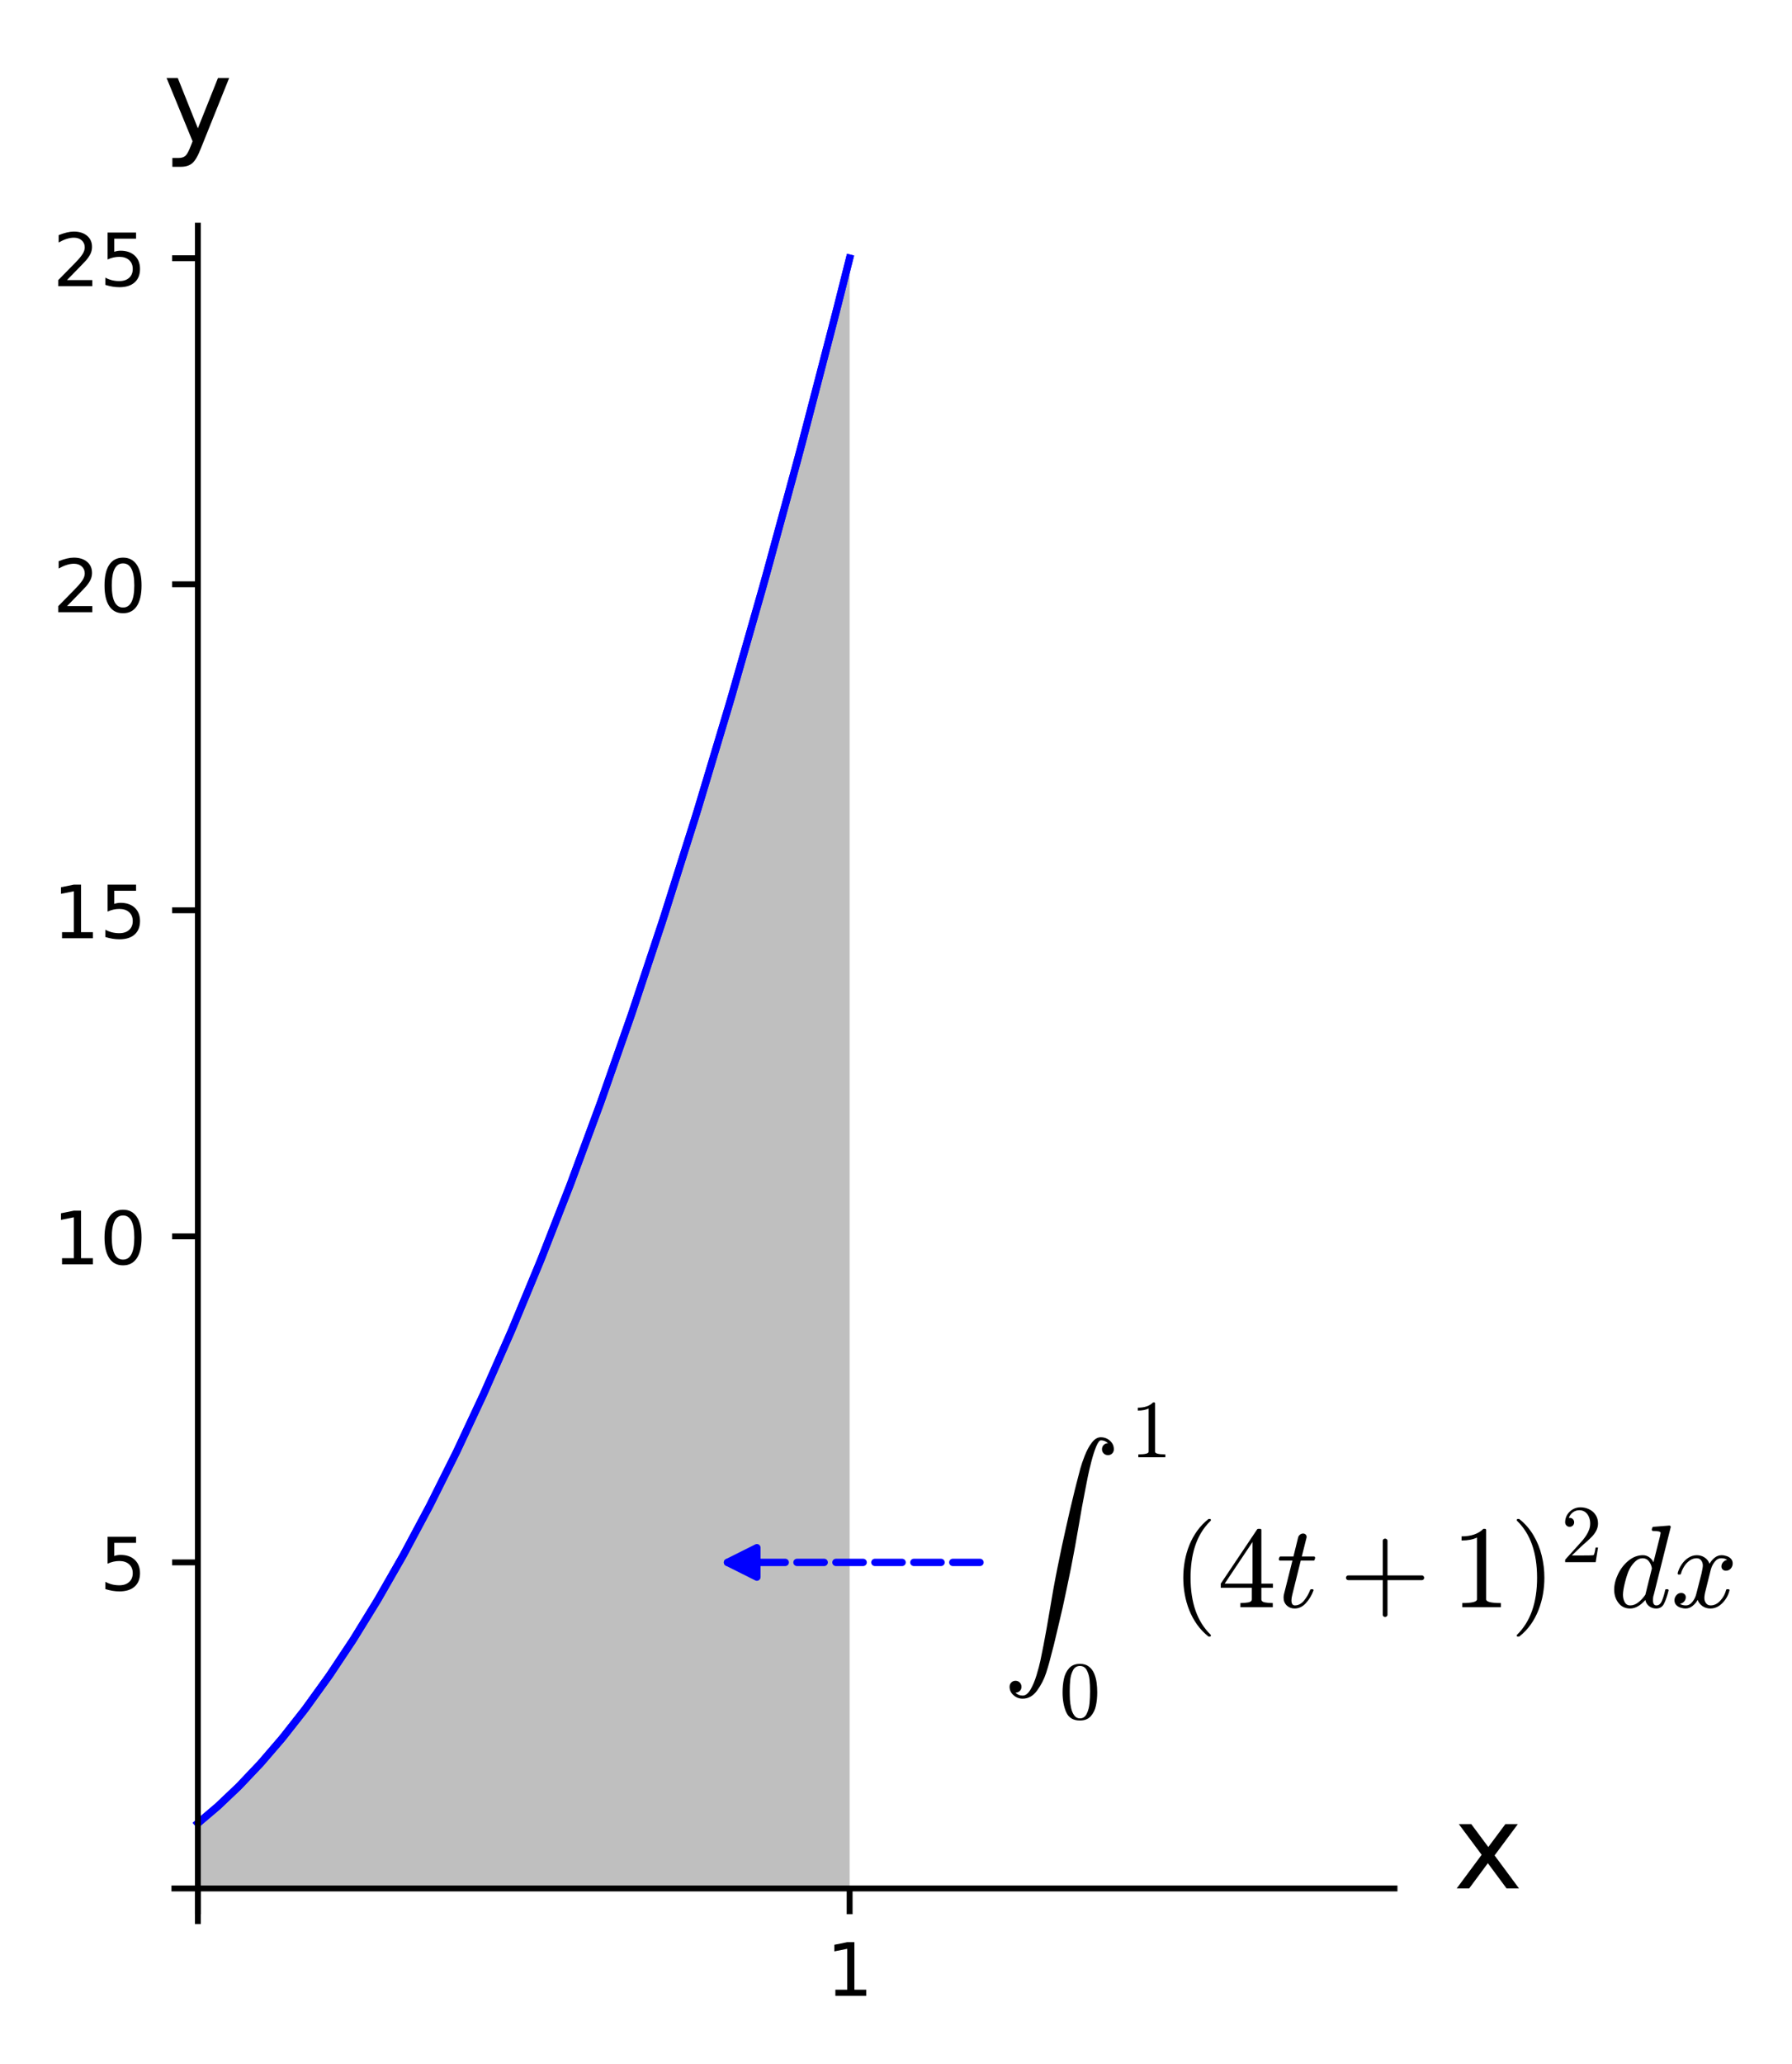 <?xml version="1.0" encoding="utf-8" standalone="no"?>
<!DOCTYPE svg PUBLIC "-//W3C//DTD SVG 1.1//EN"
  "http://www.w3.org/Graphics/SVG/1.1/DTD/svg11.dtd">
<!-- Created with matplotlib (https://matplotlib.org/) -->
<svg height="280.71pt" version="1.1" viewBox="0 0 243.838 280.71" width="243.838pt" xmlns="http://www.w3.org/2000/svg" xmlns:xlink="http://www.w3.org/1999/xlink">
 <defs>
  <style type="text/css">
*{stroke-linecap:butt;stroke-linejoin:round;}
  </style>
 </defs>
 <g id="figure_1">
  <g id="patch_1">
   <path d="M 0 280.71 
L 243.838 280.71 
L 243.838 0 
L 0 0 
z
" style="fill:#ffffff;"/>
  </g>
  <g id="axes_1">
   <g id="patch_2">
    <path d="M 23.732 261.267 
L 189.751 261.267 
L 189.751 30.685 
L 23.732 30.685 
z
" style="fill:#ffffff;"/>
   </g>
   <g id="patch_3">
    <path clip-path="url(#p9a0d112e4b)" d="M 26.925 256.832 
L 26.925 247.964 
L 27.085 247.836 
L 27.244 247.706 
L 27.404 247.576 
L 27.564 247.445 
L 27.768 247.276 
L 27.972 247.106 
L 28.068 247.026 
L 28.258 246.866 
L 28.447 246.704 
L 28.637 246.541 
L 28.827 246.377 
L 29.084 246.153 
L 29.341 245.926 
L 29.58 245.713 
L 29.819 245.497 
L 30.004 245.329 
L 30.19 245.16 
L 30.381 244.984 
L 30.572 244.807 
L 30.804 244.589 
L 30.984 244.419 
L 31.165 244.247 
L 31.346 244.075 
L 31.526 243.901 
L 31.75 243.684 
L 31.974 243.464 
L 32.208 243.233 
L 32.443 243 
L 32.746 242.695 
L 33.035 242.402 
L 33.234 242.199 
L 33.432 241.994 
L 33.635 241.783 
L 33.838 241.571 
L 34.022 241.378 
L 34.205 241.183 
L 34.389 240.988 
L 34.572 240.791 
L 34.862 240.478 
L 35.151 240.162 
L 35.313 239.984 
L 35.474 239.806 
L 35.634 239.628 
L 35.794 239.45 
L 36.051 239.16 
L 36.308 238.869 
L 36.556 238.585 
L 36.804 238.299 
L 36.963 238.116 
L 37.121 237.932 
L 37.301 237.721 
L 37.481 237.509 
L 37.725 237.22 
L 37.969 236.929 
L 38.252 236.587 
L 38.536 236.242 
L 38.719 236.019 
L 38.902 235.794 
L 39.202 235.423 
L 39.502 235.049 
L 39.752 234.734 
L 40.001 234.418 
L 40.164 234.21 
L 40.346 233.978 
L 40.527 233.745 
L 40.743 233.465 
L 40.959 233.184 
L 41.175 232.901 
L 41.391 232.616 
L 41.608 232.327 
L 41.895 231.945 
L 42.181 231.56 
L 42.368 231.306 
L 42.572 231.03 
L 42.775 230.752 
L 42.978 230.472 
L 43.181 230.192 
L 43.284 230.049 
L 43.514 229.727 
L 43.745 229.403 
L 44.025 229.009 
L 44.304 228.612 
L 44.468 228.377 
L 44.631 228.142 
L 44.795 227.906 
L 44.959 227.669 
L 45.147 227.395 
L 45.336 227.12 
L 45.542 226.817 
L 45.716 226.56 
L 45.89 226.303 
L 46.064 226.044 
L 46.238 225.785 
L 46.364 225.595 
L 46.674 225.127 
L 46.985 224.656 
L 47.254 224.245 
L 47.523 223.831 
L 47.681 223.586 
L 47.839 223.341 
L 48.116 222.91 
L 48.392 222.476 
L 48.638 222.087 
L 48.885 221.696 
L 49.091 221.367 
L 49.283 221.06 
L 49.474 220.751 
L 49.637 220.488 
L 49.799 220.225 
L 49.961 219.961 
L 50.124 219.695 
L 50.349 219.326 
L 50.557 218.983 
L 50.764 218.639 
L 50.972 218.293 
L 51.18 217.945 
L 51.339 217.679 
L 51.498 217.411 
L 51.772 216.948 
L 51.951 216.644 
L 52.129 216.339 
L 52.308 216.033 
L 52.487 215.726 
L 52.663 215.422 
L 52.828 215.136 
L 52.993 214.849 
L 53.158 214.561 
L 53.324 214.272 
L 53.542 213.889 
L 53.76 213.505 
L 53.998 213.083 
L 54.235 212.659 
L 54.494 212.197 
L 54.752 211.732 
L 54.95 211.373 
L 55.149 211.014 
L 55.317 210.708 
L 55.484 210.401 
L 55.654 210.089 
L 55.824 209.777 
L 56.045 209.369 
L 56.266 208.96 
L 56.449 208.619 
L 56.632 208.276 
L 56.833 207.9 
L 57.033 207.523 
L 57.202 207.204 
L 57.371 206.884 
L 57.54 206.562 
L 57.709 206.24 
L 57.917 205.841 
L 58.122 205.447 
L 58.327 205.051 
L 58.532 204.654 
L 58.738 204.255 
L 58.878 203.981 
L 59.081 203.584 
L 59.284 203.185 
L 59.477 202.805 
L 59.67 202.423 
L 59.863 202.04 
L 60.056 201.656 
L 60.236 201.297 
L 60.416 200.936 
L 60.608 200.549 
L 60.785 200.191 
L 60.962 199.833 
L 61.139 199.474 
L 61.316 199.113 
L 61.57 198.593 
L 61.824 198.071 
L 62.016 197.676 
L 62.207 197.28 
L 62.493 196.685 
L 62.78 196.086 
L 62.818 196.006 
L 63.095 195.425 
L 63.372 194.841 
L 63.678 194.192 
L 63.984 193.54 
L 64.216 193.041 
L 64.46 192.518 
L 64.703 191.993 
L 65.005 191.339 
L 65.307 190.681 
L 65.573 190.097 
L 65.84 189.511 
L 66.135 188.858 
L 66.311 188.467 
L 66.487 188.076 
L 66.718 187.561 
L 66.949 187.043 
L 67.145 186.604 
L 67.34 186.163 
L 67.603 185.568 
L 67.866 184.971 
L 68.041 184.572 
L 68.216 184.171 
L 68.474 183.578 
L 68.733 182.983 
L 68.92 182.551 
L 69.107 182.117 
L 69.306 181.654 
L 69.505 181.19 
L 69.704 180.724 
L 69.903 180.257 
L 69.994 180.042 
L 70.273 179.385 
L 70.552 178.725 
L 70.71 178.348 
L 70.868 177.971 
L 71.027 177.593 
L 71.185 177.213 
L 71.465 176.542 
L 71.689 176 
L 71.914 175.456 
L 72.165 174.848 
L 72.415 174.237 
L 72.653 173.657 
L 72.89 173.075 
L 73.049 172.682 
L 73.209 172.288 
L 73.443 171.71 
L 73.677 171.129 
L 73.838 170.727 
L 74 170.323 
L 74.161 169.919 
L 74.323 169.514 
L 74.532 168.989 
L 74.741 168.461 
L 75.022 167.75 
L 75.233 167.214 
L 75.445 166.676 
L 75.62 166.228 
L 75.796 165.778 
L 75.971 165.328 
L 76.147 164.876 
L 76.34 164.377 
L 76.534 163.877 
L 76.75 163.317 
L 77.045 162.548 
L 77.34 161.777 
L 77.55 161.225 
L 77.716 160.79 
L 77.881 160.354 
L 78.046 159.918 
L 78.212 159.48 
L 78.504 158.703 
L 78.741 158.073 
L 78.977 157.441 
L 79.138 157.01 
L 79.298 156.579 
L 79.459 156.146 
L 79.619 155.713 
L 79.77 155.306 
L 80.056 154.53 
L 80.343 153.75 
L 80.51 153.292 
L 80.678 152.834 
L 80.845 152.374 
L 81.013 151.914 
L 81.289 151.151 
L 81.509 150.545 
L 81.728 149.938 
L 81.981 149.233 
L 82.234 148.525 
L 82.51 147.753 
L 82.786 146.979 
L 83.034 146.28 
L 83.281 145.578 
L 83.466 145.055 
L 83.651 144.529 
L 83.894 143.837 
L 84.136 143.143 
L 84.303 142.666 
L 84.563 141.918 
L 84.823 141.167 
L 85.081 140.42 
L 85.339 139.671 
L 85.569 139.002 
L 85.799 138.331 
L 85.993 137.763 
L 86.187 137.194 
L 86.437 136.458 
L 86.663 135.791 
L 86.889 135.122 
L 87.076 134.567 
L 87.263 134.011 
L 87.45 133.453 
L 87.637 132.894 
L 87.757 132.536 
L 87.931 132.013 
L 88.106 131.489 
L 88.28 130.964 
L 88.455 130.438 
L 88.708 129.672 
L 88.961 128.905 
L 89.197 128.185 
L 89.433 127.464 
L 89.668 126.748 
L 89.902 126.029 
L 90.161 125.231 
L 90.42 124.431 
L 90.615 123.827 
L 90.811 123.222 
L 90.974 122.714 
L 91.138 122.205 
L 91.356 121.523 
L 91.539 120.95 
L 91.722 120.376 
L 91.905 119.801 
L 92.088 119.225 
L 92.332 118.455 
L 92.512 117.886 
L 92.692 117.316 
L 92.857 116.792 
L 93.022 116.266 
L 93.187 115.74 
L 93.352 115.213 
L 93.604 114.408 
L 93.855 113.6 
L 94.106 112.794 
L 94.356 111.985 
L 94.555 111.343 
L 94.746 110.723 
L 94.937 110.101 
L 95.128 109.479 
L 95.319 108.854 
L 95.54 108.132 
L 95.761 107.408 
L 95.896 106.964 
L 96.13 106.192 
L 96.365 105.419 
L 96.525 104.89 
L 96.685 104.36 
L 96.868 103.752 
L 97.051 103.142 
L 97.234 102.531 
L 97.417 101.92 
L 97.679 101.042 
L 97.941 100.163 
L 98.118 99.566 
L 98.296 98.969 
L 98.51 98.244 
L 98.696 97.616 
L 98.881 96.987 
L 99.067 96.356 
L 99.252 95.724 
L 99.429 95.12 
L 99.606 94.514 
L 99.798 93.856 
L 99.99 93.198 
L 100.246 92.316 
L 100.478 91.517 
L 100.709 90.716 
L 100.969 89.815 
L 101.229 88.911 
L 101.42 88.246 
L 101.611 87.58 
L 101.802 86.912 
L 101.993 86.243 
L 102.202 85.508 
L 102.411 84.772 
L 102.607 84.08 
L 102.803 83.388 
L 103.024 82.605 
L 103.277 81.707 
L 103.53 80.807 
L 103.827 79.748 
L 104.124 78.685 
L 104.315 77.999 
L 104.506 77.312 
L 104.792 76.281 
L 105.078 75.247 
L 105.22 74.734 
L 105.439 73.939 
L 105.658 73.142 
L 105.926 72.166 
L 106.193 71.187 
L 106.355 70.594 
L 106.517 70 
L 106.679 69.406 
L 106.841 68.81 
L 107.097 67.865 
L 107.353 66.918 
L 107.538 66.234 
L 107.722 65.549 
L 107.912 64.844 
L 108.101 64.138 
L 108.305 63.377 
L 108.509 62.613 
L 108.717 61.833 
L 108.926 61.052 
L 109.197 60.029 
L 109.355 59.433 
L 109.513 58.837 
L 109.671 58.239 
L 109.829 57.641 
L 109.991 57.025 
L 110.154 56.408 
L 110.316 55.79 
L 110.478 55.171 
L 110.53 54.975 
L 110.735 54.193 
L 110.939 53.409 
L 111.144 52.624 
L 111.349 51.837 
L 111.585 50.927 
L 111.822 50.015 
L 112.092 48.968 
L 112.349 47.971 
L 112.606 46.972 
L 112.857 45.993 
L 113.109 45.013 
L 113.403 43.859 
L 113.612 43.041 
L 113.82 42.222 
L 114 41.514 
L 114.179 40.806 
L 114.344 40.156 
L 114.508 39.506 
L 114.763 38.495 
L 115.018 37.481 
L 115.314 36.302 
L 115.61 35.119 
L 115.61 256.832 
z
" style="fill:#808080;opacity:0.5;"/>
   </g>
   <g id="matplotlib.axis_1">
    <g id="xtick_1">
     <g id="line2d_1">
      <defs>
       <path d="M 0 0 
L 0 3.5 
" id="ma189f3170d" style="stroke:#000000;stroke-width:0.8;"/>
      </defs>
      <g>
       <use style="stroke:#000000;stroke-width:0.8;" x="26.925" xlink:href="#ma189f3170d" y="256.832"/>
      </g>
     </g>
    </g>
    <g id="xtick_2">
     <g id="line2d_2">
      <g>
       <use style="stroke:#000000;stroke-width:0.8;" x="115.61" xlink:href="#ma189f3170d" y="256.832"/>
      </g>
     </g>
     <g id="text_1">
      <!-- 1 -->
      <defs>
       <path d="M 12.406 8.297 
L 28.516 8.297 
L 28.516 63.922 
L 10.984 60.406 
L 10.984 69.391 
L 28.422 72.906 
L 38.281 72.906 
L 38.281 8.297 
L 54.391 8.297 
L 54.391 0 
L 12.406 0 
z
" id="DejaVuSans-49"/>
      </defs>
      <g transform="translate(112.429 271.431)scale(0.1 -0.1)">
       <use xlink:href="#DejaVuSans-49"/>
      </g>
     </g>
    </g>
    <g id="text_2">
     <!-- x -->
     <defs>
      <path d="M 54.891 54.688 
L 35.109 28.078 
L 55.906 0 
L 45.312 0 
L 29.391 21.484 
L 13.484 0 
L 2.875 0 
L 24.125 28.609 
L 4.688 54.688 
L 15.281 54.688 
L 29.781 35.203 
L 44.281 54.688 
z
" id="DejaVuSans-120"/>
     </defs>
     <g transform="translate(197.751 256.832)scale(0.16 -0.16)">
      <use xlink:href="#DejaVuSans-120"/>
     </g>
    </g>
   </g>
   <g id="matplotlib.axis_2">
    <g id="ytick_1">
     <g id="line2d_3">
      <defs>
       <path d="M 0 0 
L -3.5 0 
" id="md864af86da" style="stroke:#000000;stroke-width:0.8;"/>
      </defs>
      <g>
       <use style="stroke:#000000;stroke-width:0.8;" x="26.925" xlink:href="#md864af86da" y="212.49"/>
      </g>
     </g>
     <g id="text_3">
      <!-- 5 -->
      <defs>
       <path d="M 10.797 72.906 
L 49.516 72.906 
L 49.516 64.594 
L 19.828 64.594 
L 19.828 46.734 
Q 21.969 47.469 24.109 47.828 
Q 26.266 48.188 28.422 48.188 
Q 40.625 48.188 47.75 41.5 
Q 54.891 34.812 54.891 23.391 
Q 54.891 11.625 47.562 5.094 
Q 40.234 -1.422 26.906 -1.422 
Q 22.312 -1.422 17.547 -0.641 
Q 12.797 0.141 7.719 1.703 
L 7.719 11.625 
Q 12.109 9.234 16.797 8.062 
Q 21.484 6.891 26.703 6.891 
Q 35.156 6.891 40.078 11.328 
Q 45.016 15.766 45.016 23.391 
Q 45.016 31 40.078 35.438 
Q 35.156 39.891 26.703 39.891 
Q 22.75 39.891 18.812 39.016 
Q 14.891 38.141 10.797 36.281 
z
" id="DejaVuSans-53"/>
      </defs>
      <g transform="translate(13.562 216.289)scale(0.1 -0.1)">
       <use xlink:href="#DejaVuSans-53"/>
      </g>
     </g>
    </g>
    <g id="ytick_2">
     <g id="line2d_4">
      <g>
       <use style="stroke:#000000;stroke-width:0.8;" x="26.925" xlink:href="#md864af86da" y="168.147"/>
      </g>
     </g>
     <g id="text_4">
      <!-- 10 -->
      <defs>
       <path d="M 31.781 66.406 
Q 24.172 66.406 20.328 58.906 
Q 16.5 51.422 16.5 36.375 
Q 16.5 21.391 20.328 13.891 
Q 24.172 6.391 31.781 6.391 
Q 39.453 6.391 43.281 13.891 
Q 47.125 21.391 47.125 36.375 
Q 47.125 51.422 43.281 58.906 
Q 39.453 66.406 31.781 66.406 
z
M 31.781 74.219 
Q 44.047 74.219 50.516 64.516 
Q 56.984 54.828 56.984 36.375 
Q 56.984 17.969 50.516 8.266 
Q 44.047 -1.422 31.781 -1.422 
Q 19.531 -1.422 13.062 8.266 
Q 6.594 17.969 6.594 36.375 
Q 6.594 54.828 13.062 64.516 
Q 19.531 74.219 31.781 74.219 
z
" id="DejaVuSans-48"/>
      </defs>
      <g transform="translate(7.2 171.946)scale(0.1 -0.1)">
       <use xlink:href="#DejaVuSans-49"/>
       <use x="63.623" xlink:href="#DejaVuSans-48"/>
      </g>
     </g>
    </g>
    <g id="ytick_3">
     <g id="line2d_5">
      <g>
       <use style="stroke:#000000;stroke-width:0.8;" x="26.925" xlink:href="#md864af86da" y="123.804"/>
      </g>
     </g>
     <g id="text_5">
      <!-- 15 -->
      <g transform="translate(7.2 127.604)scale(0.1 -0.1)">
       <use xlink:href="#DejaVuSans-49"/>
       <use x="63.623" xlink:href="#DejaVuSans-53"/>
      </g>
     </g>
    </g>
    <g id="ytick_4">
     <g id="line2d_6">
      <g>
       <use style="stroke:#000000;stroke-width:0.8;" x="26.925" xlink:href="#md864af86da" y="79.462"/>
      </g>
     </g>
     <g id="text_6">
      <!-- 20 -->
      <defs>
       <path d="M 19.188 8.297 
L 53.609 8.297 
L 53.609 0 
L 7.328 0 
L 7.328 8.297 
Q 12.938 14.109 22.625 23.891 
Q 32.328 33.688 34.812 36.531 
Q 39.547 41.844 41.422 45.531 
Q 43.312 49.219 43.312 52.781 
Q 43.312 58.594 39.234 62.25 
Q 35.156 65.922 28.609 65.922 
Q 23.969 65.922 18.812 64.312 
Q 13.672 62.703 7.812 59.422 
L 7.812 69.391 
Q 13.766 71.781 18.938 73 
Q 24.125 74.219 28.422 74.219 
Q 39.75 74.219 46.484 68.547 
Q 53.219 62.891 53.219 53.422 
Q 53.219 48.922 51.531 44.891 
Q 49.859 40.875 45.406 35.406 
Q 44.188 33.984 37.641 27.219 
Q 31.109 20.453 19.188 8.297 
z
" id="DejaVuSans-50"/>
      </defs>
      <g transform="translate(7.2 83.261)scale(0.1 -0.1)">
       <use xlink:href="#DejaVuSans-50"/>
       <use x="63.623" xlink:href="#DejaVuSans-48"/>
      </g>
     </g>
    </g>
    <g id="ytick_5">
     <g id="line2d_7">
      <g>
       <use style="stroke:#000000;stroke-width:0.8;" x="26.925" xlink:href="#md864af86da" y="35.119"/>
      </g>
     </g>
     <g id="text_7">
      <!-- 25 -->
      <g transform="translate(7.2 38.918)scale(0.1 -0.1)">
       <use xlink:href="#DejaVuSans-50"/>
       <use x="63.623" xlink:href="#DejaVuSans-53"/>
      </g>
     </g>
    </g>
    <g id="text_8">
     <!-- y -->
     <defs>
      <path d="M 32.172 -5.078 
Q 28.375 -14.844 24.75 -17.812 
Q 21.141 -20.797 15.094 -20.797 
L 7.906 -20.797 
L 7.906 -13.281 
L 13.188 -13.281 
Q 16.891 -13.281 18.938 -11.516 
Q 21 -9.766 23.484 -3.219 
L 25.094 0.875 
L 2.984 54.688 
L 12.5 54.688 
L 29.594 11.922 
L 46.688 54.688 
L 56.203 54.688 
z
" id="DejaVuSans-121"/>
     </defs>
     <g transform="translate(22.19 19.358)scale(0.16 -0.16)">
      <use xlink:href="#DejaVuSans-121"/>
     </g>
    </g>
   </g>
   <g id="patch_4">
    <path clip-path="url(#p9a0d112e4b)" d="M 133.347 212.49 
Q 115.61 212.49 98.991 212.49 
" style="fill:none;stroke:#0000ff;stroke-dasharray:3.7,1.6;stroke-dashoffset:0;stroke-linecap:round;"/>
    <path clip-path="url(#p9a0d112e4b)" d="M 102.991 214.49 
L 98.991 212.49 
L 102.991 210.49 
L 102.991 214.49 
z
" style="fill:#0000ff;stroke:#0000ff;stroke-linecap:round;"/>
    <g id="line2d_8">
     <path clip-path="url(#p9a0d112e4b)" d="M 26.925 247.964 
L 29.58 245.713 
L 32.443 243 
L 35.474 239.806 
L 38.536 236.242 
L 41.608 232.327 
L 44.959 227.669 
L 48.116 222.91 
L 51.498 217.411 
L 54.95 211.373 
L 58.532 204.654 
L 62.207 197.28 
L 65.84 189.511 
L 69.704 180.724 
L 73.677 171.129 
L 77.716 160.79 
L 81.728 149.938 
L 85.993 137.763 
L 90.42 124.431 
L 94.937 110.101 
L 99.606 94.514 
L 104.315 77.999 
L 109.197 60.029 
L 114 41.514 
L 115.61 35.119 
L 115.61 35.119 
" style="fill:none;stroke:#0000ff;stroke-linecap:square;"/>
    </g>
    <g id="line2d_9">
     <path clip-path="url(#p9a0d112e4b)" d="M 26.925 247.964 
L 29.713 245.593 
L 32.542 242.901 
L 35.458 239.823 
L 38.286 236.547 
L 41.432 232.561 
L 44.688 228.061 
L 47.961 223.151 
L 51.29 217.761 
L 54.817 211.614 
L 58.361 204.987 
L 62.012 197.684 
L 65.742 189.726 
L 69.531 181.13 
L 73.465 171.654 
L 77.507 161.338 
L 81.673 150.088 
L 85.896 138.048 
L 90.051 125.572 
L 94.618 111.137 
L 99.161 96.034 
L 103.703 80.19 
L 108.493 62.675 
L 113.45 43.677 
L 115.61 35.119 
L 115.61 35.119 
" style="fill:none;stroke:#0000ff;stroke-linecap:square;"/>
    </g>
    <g id="patch_5">
     <path d="M 26.925 261.267 
L 26.925 30.685 
" style="fill:none;stroke:#000000;stroke-linecap:square;stroke-linejoin:miter;stroke-width:0.8;"/>
    </g>
    <g id="patch_6">
     <path d="M 23.732 256.832 
L 189.751 256.832 
" style="fill:none;stroke:#000000;stroke-linecap:square;stroke-linejoin:miter;stroke-width:0.8;"/>
    </g>
    <g id="text_9">
     <!-- $\int_0^1(4t+1)^2dx$ -->
     <defs>
      <path d="M 10.594 -217.094 
Q 13.094 -219.578 16.703 -219.578 
Q 20.312 -219.578 23.281 -214.625 
Q 26.266 -209.672 28.516 -202.25 
Q 30.766 -194.828 31.812 -189.812 
Q 32.859 -184.812 34.422 -176.906 
Q 35.844 -169.531 37.156 -162.109 
Q 38.484 -154.688 39.875 -146.312 
Q 41.266 -137.938 42.797 -129.312 
Q 44.344 -120.703 46.297 -110.984 
Q 48.922 -98.188 50.062 -92.688 
Q 51.219 -87.203 53.562 -76.828 
Q 55.906 -66.453 56.656 -63.156 
Q 57.422 -59.859 60.984 -45.125 
L 62.312 -39.891 
Q 64.547 -31.109 65.766 -26.594 
Q 67 -22.078 69.562 -15.547 
Q 72.125 -9.031 75.578 -4.516 
Q 79.047 0 83.203 0 
Q 86.141 0 88.641 -1.312 
Q 91.156 -2.641 92.719 -4.938 
Q 94.281 -7.234 94.281 -10.203 
Q 94.281 -12.359 92.859 -13.766 
Q 91.453 -15.188 89.312 -15.188 
Q 87.109 -15.188 85.641 -13.766 
Q 84.188 -12.359 84.188 -10.203 
Q 84.188 -8.016 85.641 -6.547 
Q 87.109 -5.078 89.312 -5.078 
Q 86.719 -2.594 83.297 -2.594 
Q 81.453 -2.594 79.219 -8 
Q 77 -13.422 75.125 -20.766 
Q 73.25 -28.125 72.234 -33.031 
Q 71.234 -37.938 69.828 -45.312 
Q 68.172 -53.656 67.062 -59.859 
Q 65.969 -66.062 64.406 -75.188 
Q 62.844 -84.328 61.344 -92.578 
Q 59.859 -100.828 57.812 -111.188 
Q 56.5 -117.719 54 -129.562 
Q 51.516 -141.406 50.703 -144.969 
Q 49.906 -148.531 46.609 -162.391 
Q 43.312 -176.266 43.109 -177.094 
L 41.891 -181.688 
Q 39.312 -192.281 36.688 -200.312 
Q 34.078 -208.344 29.016 -215.281 
Q 23.969 -222.219 16.703 -222.219 
Q 12.359 -222.219 8.984 -219.281 
Q 5.609 -216.359 5.609 -212.109 
Q 5.609 -209.906 7.078 -208.438 
Q 8.547 -206.984 10.688 -206.984 
Q 12.109 -206.984 13.25 -207.656 
Q 14.406 -208.344 15.062 -209.516 
Q 15.719 -210.688 15.719 -212.109 
Q 15.719 -214.266 14.25 -215.672 
Q 12.797 -217.094 10.594 -217.094 
z
" id="Cmex10-90"/>
      <path d="M 9.281 0 
L 9.281 3.516 
Q 21.781 3.516 21.781 6.688 
L 21.781 59.188 
Q 16.609 56.688 8.688 56.688 
L 8.688 60.203 
Q 20.953 60.203 27.203 66.609 
L 28.609 66.609 
Q 28.953 66.609 29.266 66.328 
Q 29.594 66.062 29.594 65.719 
L 29.594 6.688 
Q 29.594 3.516 42.094 3.516 
L 42.094 0 
z
" id="Cmr10-49"/>
      <path d="M 25 -2.203 
Q 12.75 -2.203 8.328 7.875 
Q 3.906 17.969 3.906 31.891 
Q 3.906 40.578 5.484 48.234 
Q 7.078 55.906 11.781 61.25 
Q 16.5 66.609 25 66.609 
Q 31.594 66.609 35.781 63.375 
Q 39.984 60.156 42.188 55.047 
Q 44.391 49.953 45.188 44.109 
Q 46 38.281 46 31.891 
Q 46 23.297 44.406 15.797 
Q 42.828 8.297 38.188 3.047 
Q 33.547 -2.203 25 -2.203 
z
M 25 0.391 
Q 30.562 0.391 33.297 6.094 
Q 36.031 11.812 36.672 18.75 
Q 37.312 25.688 37.312 33.5 
Q 37.312 41.016 36.672 47.359 
Q 36.031 53.719 33.312 58.859 
Q 30.609 64.016 25 64.016 
Q 19.344 64.016 16.609 58.828 
Q 13.875 53.656 13.234 47.328 
Q 12.594 41.016 12.594 33.5 
Q 12.594 27.938 12.859 23 
Q 13.141 18.062 14.312 12.812 
Q 15.484 7.562 18.094 3.969 
Q 20.703 0.391 25 0.391 
z
" id="Cmr10-48"/>
      <path d="M 31 -24.812 
Q 25.438 -20.406 21.406 -14.719 
Q 17.391 -9.031 14.812 -2.578 
Q 12.25 3.859 10.984 10.891 
Q 9.719 17.922 9.719 25 
Q 9.719 32.172 10.984 39.203 
Q 12.25 46.234 14.859 52.734 
Q 17.484 59.234 21.531 64.891 
Q 25.594 70.562 31 74.812 
Q 31 75 31.5 75 
L 32.422 75 
Q 32.719 75 32.953 74.734 
Q 33.203 74.469 33.203 74.125 
Q 33.203 73.688 33.016 73.484 
Q 28.125 68.703 24.875 63.234 
Q 21.625 57.766 19.641 51.578 
Q 17.672 45.406 16.797 38.781 
Q 15.922 32.172 15.922 25 
Q 15.922 -6.781 32.906 -23.297 
Q 33.203 -23.578 33.203 -24.125 
Q 33.203 -24.359 32.938 -24.672 
Q 32.672 -25 32.422 -25 
L 31.5 -25 
Q 31 -25 31 -24.812 
z
" id="Cmr10-40"/>
      <path d="M 2.781 16.5 
L 2.781 20.016 
L 33.688 66.109 
Q 34.031 66.609 34.719 66.609 
L 36.188 66.609 
Q 37.312 66.609 37.312 65.484 
L 37.312 20.016 
L 47.125 20.016 
L 47.125 16.5 
L 37.312 16.5 
L 37.312 6.688 
Q 37.312 4.641 40.234 4.078 
Q 43.172 3.516 47.016 3.516 
L 47.016 0 
L 19.484 0 
L 19.484 3.516 
Q 23.344 3.516 26.266 4.078 
Q 29.203 4.641 29.203 6.688 
L 29.203 16.5 
z
M 6.109 20.016 
L 29.781 20.016 
L 29.781 55.422 
z
" id="Cmr10-52"/>
      <path d="M 6.203 8.109 
Q 6.203 9.578 6.5 10.891 
L 13.719 39.594 
L 3.219 39.594 
Q 2.203 39.594 2.203 40.922 
Q 2.594 43.109 3.516 43.109 
L 14.594 43.109 
L 18.609 59.422 
Q 19 60.75 20.172 61.672 
Q 21.344 62.594 22.797 62.594 
Q 24.078 62.594 24.922 61.828 
Q 25.781 61.078 25.781 59.812 
Q 25.781 59.516 25.75 59.344 
Q 25.734 59.188 25.688 58.984 
L 21.688 43.109 
L 31.984 43.109 
Q 33.016 43.109 33.016 41.797 
Q 32.953 41.547 32.812 40.953 
Q 32.672 40.375 32.422 39.984 
Q 32.172 39.594 31.688 39.594 
L 20.797 39.594 
L 13.625 10.688 
Q 12.891 7.859 12.891 5.812 
Q 12.891 1.516 15.828 1.516 
Q 20.219 1.516 23.609 5.641 
Q 27 9.766 28.812 14.703 
Q 29.203 15.281 29.594 15.281 
L 30.812 15.281 
Q 31.203 15.281 31.438 15.016 
Q 31.688 14.75 31.688 14.406 
Q 31.688 14.203 31.594 14.109 
Q 29.391 8.062 25.188 3.469 
Q 21 -1.125 15.578 -1.125 
Q 11.625 -1.125 8.906 1.453 
Q 6.203 4.047 6.203 8.109 
z
" id="Cmmi10-116"/>
      <path d="M 7.516 23 
Q 6.688 23 6.141 23.625 
Q 5.609 24.266 5.609 25 
Q 5.609 25.734 6.141 26.359 
Q 6.688 27 7.516 27 
L 36.922 27 
L 36.922 56.5 
Q 36.922 57.281 37.5 57.781 
Q 38.094 58.297 38.922 58.297 
Q 39.656 58.297 40.281 57.781 
Q 40.922 57.281 40.922 56.5 
L 40.922 27 
L 70.312 27 
Q 71.047 27 71.578 26.359 
Q 72.125 25.734 72.125 25 
Q 72.125 24.266 71.578 23.625 
Q 71.047 23 70.312 23 
L 40.922 23 
L 40.922 -6.5 
Q 40.922 -7.281 40.281 -7.781 
Q 39.656 -8.297 38.922 -8.297 
Q 38.094 -8.297 37.5 -7.781 
Q 36.922 -7.281 36.922 -6.5 
L 36.922 23 
z
" id="Cmr10-43"/>
      <path d="M 6.5 -25 
Q 5.609 -25 5.609 -24.125 
Q 5.609 -23.688 5.812 -23.484 
Q 22.906 -6.781 22.906 25 
Q 22.906 56.781 6 73.297 
Q 5.609 73.531 5.609 74.125 
Q 5.609 74.469 5.875 74.734 
Q 6.156 75 6.5 75 
L 7.422 75 
Q 7.719 75 7.906 74.812 
Q 15.094 69.141 19.875 61.031 
Q 24.656 52.938 26.875 43.75 
Q 29.109 34.578 29.109 25 
Q 29.109 17.922 27.906 11.062 
Q 26.703 4.203 24.094 -2.453 
Q 21.484 -9.125 17.484 -14.766 
Q 13.484 -20.406 7.906 -24.812 
Q 7.719 -25 7.422 -25 
z
" id="Cmr10-41"/>
      <path d="M 4.984 0 
L 4.984 2.688 
Q 4.984 2.938 5.172 3.219 
L 20.703 20.406 
Q 24.219 24.219 26.406 26.797 
Q 28.609 29.391 30.75 32.766 
Q 32.906 36.141 34.156 39.625 
Q 35.406 43.109 35.406 47.016 
Q 35.406 51.125 33.891 54.859 
Q 32.375 58.594 29.375 60.844 
Q 26.375 63.094 22.125 63.094 
Q 17.781 63.094 14.312 60.469 
Q 10.844 57.859 9.422 53.719 
Q 9.812 53.812 10.5 53.812 
Q 12.75 53.812 14.328 52.297 
Q 15.922 50.781 15.922 48.391 
Q 15.922 46.094 14.328 44.5 
Q 12.75 42.922 10.5 42.922 
Q 8.156 42.922 6.562 44.547 
Q 4.984 46.188 4.984 48.391 
Q 4.984 52.156 6.391 55.438 
Q 7.812 58.734 10.469 61.297 
Q 13.141 63.875 16.484 65.234 
Q 19.828 66.609 23.578 66.609 
Q 29.297 66.609 34.219 64.188 
Q 39.156 61.766 42.031 57.344 
Q 44.922 52.938 44.922 47.016 
Q 44.922 42.672 43.016 38.766 
Q 41.109 34.859 38.125 31.656 
Q 35.156 28.469 30.516 24.406 
Q 25.875 20.359 24.422 19 
L 13.094 8.109 
L 22.703 8.109 
Q 29.781 8.109 34.547 8.219 
Q 39.312 8.344 39.594 8.594 
Q 40.766 9.859 42 17.828 
L 44.922 17.828 
L 42.094 0 
z
" id="Cmr10-50"/>
      <path d="M 17.391 -1.125 
Q 11.078 -1.125 7.438 3.641 
Q 3.812 8.406 3.812 14.891 
Q 3.812 21.297 7.125 28.172 
Q 10.453 35.062 16.094 39.625 
Q 21.734 44.188 28.219 44.188 
Q 31.156 44.188 33.516 42.547 
Q 35.891 40.922 37.203 38.188 
L 42.828 60.5 
Q 43.219 62.203 43.312 63.188 
Q 43.312 64.797 36.812 64.797 
Q 35.797 64.797 35.797 66.109 
Q 35.844 66.359 36.016 66.984 
Q 36.188 67.625 36.453 67.969 
Q 36.719 68.312 37.203 68.312 
L 50.688 69.391 
Q 51.906 69.391 51.906 68.109 
L 37.5 10.594 
Q 36.812 8.938 36.812 5.812 
Q 36.812 1.516 39.703 1.516 
Q 42.828 1.516 44.453 5.484 
Q 46.094 9.469 47.219 14.703 
Q 47.406 15.281 48 15.281 
L 49.219 15.281 
Q 49.609 15.281 49.844 14.938 
Q 50.094 14.594 50.094 14.312 
Q 48.344 7.328 46.266 3.094 
Q 44.188 -1.125 39.5 -1.125 
Q 36.141 -1.125 33.547 0.844 
Q 30.953 2.828 30.328 6.109 
Q 23.875 -1.125 17.391 -1.125 
z
M 17.484 1.516 
Q 21.094 1.516 24.484 4.219 
Q 27.875 6.938 30.328 10.594 
Q 30.422 10.688 30.422 10.984 
L 35.891 33.016 
Q 35.297 36.531 33.297 39.062 
Q 31.297 41.609 27.984 41.609 
Q 24.609 41.609 21.703 38.844 
Q 18.797 36.078 16.797 32.328 
Q 14.844 28.328 13.062 21.344 
Q 11.281 14.359 11.281 10.5 
Q 11.281 7.031 12.766 4.266 
Q 14.266 1.516 17.484 1.516 
z
" id="Cmmi10-100"/>
      <path d="M 7.812 2.875 
Q 9.578 1.516 12.797 1.516 
Q 15.922 1.516 18.312 4.516 
Q 20.703 7.516 21.578 11.078 
L 26.125 28.812 
Q 27.203 33.641 27.203 35.406 
Q 27.203 37.891 25.812 39.75 
Q 24.422 41.609 21.922 41.609 
Q 18.75 41.609 15.969 39.625 
Q 13.188 37.641 11.281 34.594 
Q 9.375 31.547 8.594 28.422 
Q 8.406 27.781 7.812 27.781 
L 6.594 27.781 
Q 5.812 27.781 5.812 28.719 
L 5.812 29 
Q 6.781 32.719 9.125 36.25 
Q 11.469 39.797 14.859 41.984 
Q 18.266 44.188 22.125 44.188 
Q 25.781 44.188 28.734 42.234 
Q 31.688 40.281 32.906 36.922 
Q 34.625 39.984 37.281 42.078 
Q 39.938 44.188 43.109 44.188 
Q 45.266 44.188 47.5 43.422 
Q 49.75 42.672 51.172 41.109 
Q 52.594 39.547 52.594 37.203 
Q 52.594 34.672 50.953 32.828 
Q 49.312 31 46.781 31 
Q 45.172 31 44.094 32.031 
Q 43.016 33.062 43.016 34.625 
Q 43.016 36.719 44.453 38.297 
Q 45.906 39.891 47.906 40.188 
Q 46.094 41.609 42.922 41.609 
Q 39.703 41.609 37.328 38.625 
Q 34.969 35.641 33.984 31.984 
L 29.594 14.312 
Q 28.516 10.297 28.516 7.719 
Q 28.516 5.172 29.953 3.344 
Q 31.391 1.516 33.797 1.516 
Q 38.484 1.516 42.156 5.641 
Q 45.844 9.766 47.016 14.703 
Q 47.219 15.281 47.797 15.281 
L 49.031 15.281 
Q 49.422 15.281 49.656 15.016 
Q 49.906 14.75 49.906 14.406 
Q 49.906 14.312 49.812 14.109 
Q 48.391 8.156 43.844 3.516 
Q 39.312 -1.125 33.594 -1.125 
Q 29.938 -1.125 26.984 0.844 
Q 24.031 2.828 22.797 6.203 
Q 21.234 3.266 18.469 1.062 
Q 15.719 -1.125 12.594 -1.125 
Q 10.453 -1.125 8.172 -0.359 
Q 5.906 0.391 4.484 1.953 
Q 3.078 3.516 3.078 5.906 
Q 3.078 8.25 4.703 10.172 
Q 6.344 12.109 8.797 12.109 
Q 10.453 12.109 11.578 11.109 
Q 12.703 10.109 12.703 8.5 
Q 12.703 6.391 11.297 4.828 
Q 9.906 3.266 7.812 2.875 
z
" id="Cmmi10-120"/>
     </defs>
     <g transform="translate(136.478 218.73)scale(0.16 -0.16)">
      <use transform="translate(0 145.38)" xlink:href="#Cmex10-90"/>
      <use transform="translate(108.6 128.373)scale(0.7)" xlink:href="#Cmr10-49"/>
      <use transform="translate(47.934 -93.845)scale(0.7)" xlink:href="#Cmr10-48"/>
      <use transform="translate(143.6 0.937)" xlink:href="#Cmr10-40"/>
      <use transform="translate(182.419 0.937)" xlink:href="#Cmr10-52"/>
      <use transform="translate(232.419 0.937)" xlink:href="#Cmmi10-116"/>
      <use transform="translate(286.061 0.937)" xlink:href="#Cmr10-43"/>
      <use transform="translate(381.305 0.937)" xlink:href="#Cmr10-49"/>
      <use transform="translate(431.305 0.937)" xlink:href="#Cmr10-41"/>
      <use transform="translate(474.588 39.201)scale(0.7)" xlink:href="#Cmr10-50"/>
      <use transform="translate(515.965 0.937)" xlink:href="#Cmmi10-100"/>
      <use transform="translate(567.967 0.937)" xlink:href="#Cmmi10-120"/>
     </g>
    </g>
   </g>
  </g>
  <defs>
   <clipPath id="p9a0d112e4b">
    <rect height="230.582" width="166.019" x="23.732" y="30.685"/>
   </clipPath>
  </defs>
 </g>
</svg>
